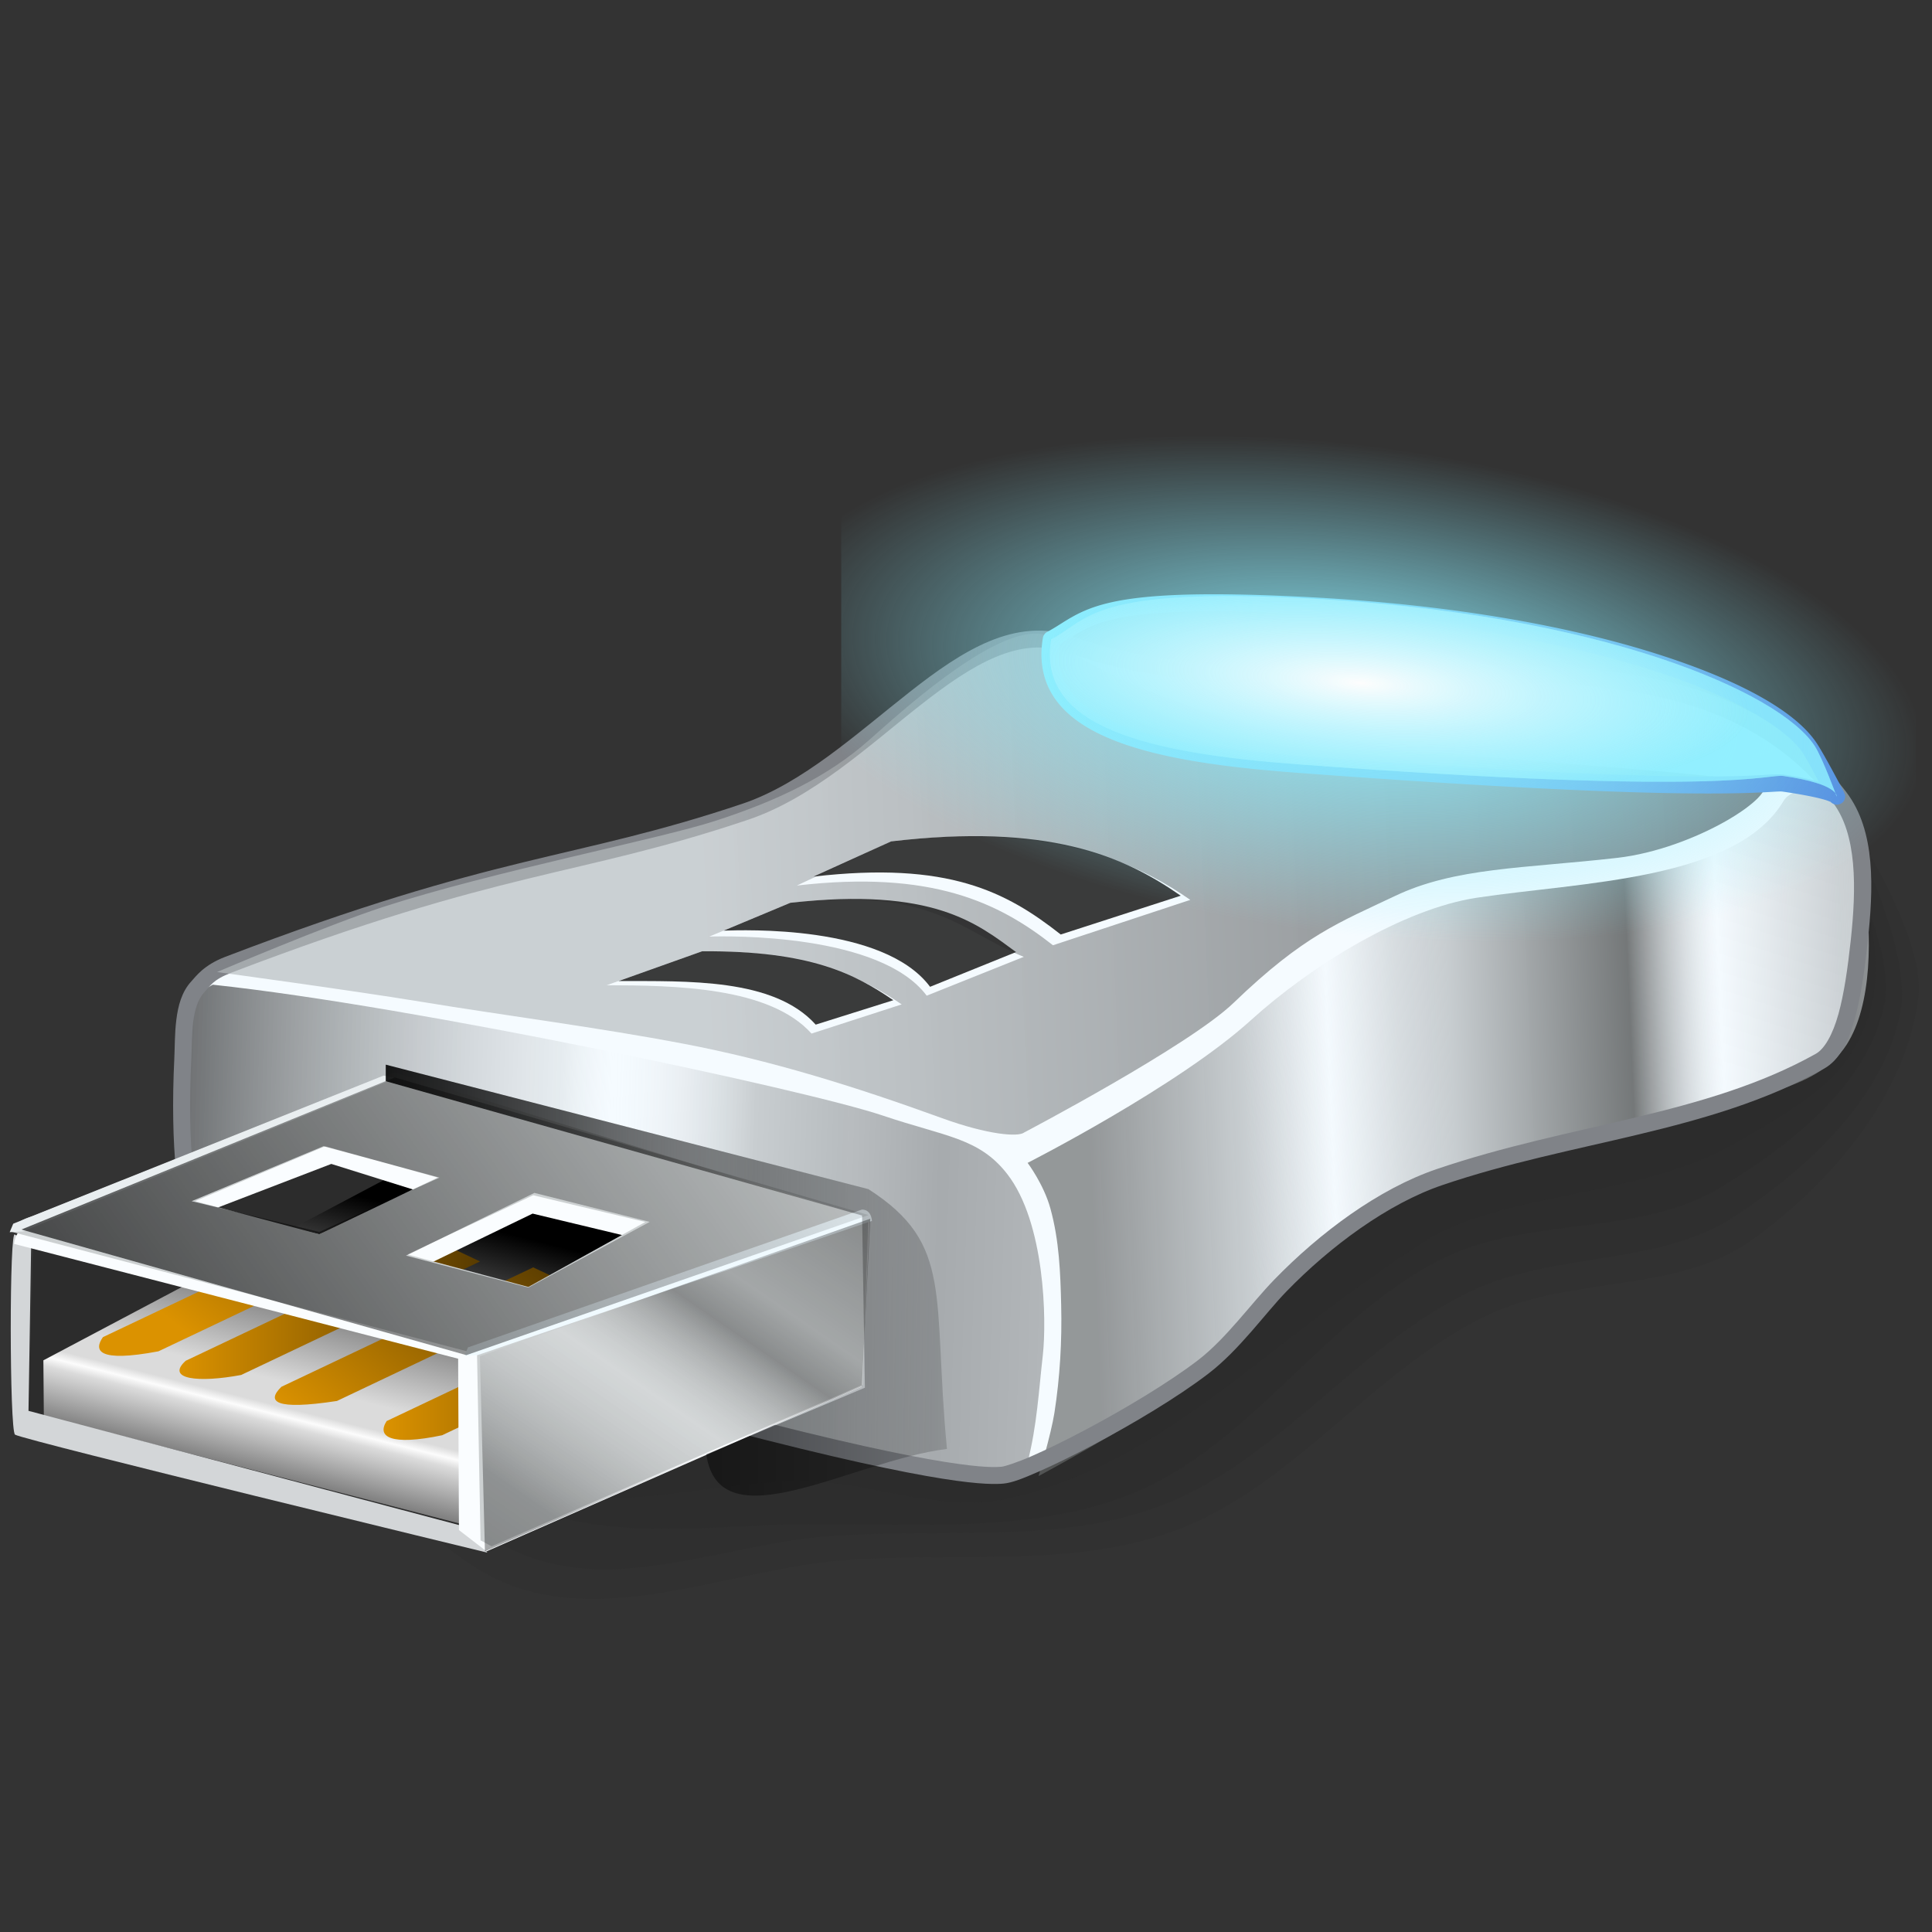 <?xml version="1.0" encoding="UTF-8" standalone="no"?>
<!-- Created with Inkscape (http://www.inkscape.org/) -->

<svg
   width="256mm"
   height="256mm"
   viewBox="0 0 256 256"
   version="1.1"
   id="svg1"
   inkscape:version="1.3.2 (091e20ef0f, 2023-11-25)"
   sodipodi:docname="media-removable-usb-wlan.svg"
   xmlns:inkscape="http://www.inkscape.org/namespaces/inkscape"
   xmlns:sodipodi="http://sodipodi.sourceforge.net/DTD/sodipodi-0.dtd"
   xmlns:xlink="http://www.w3.org/1999/xlink"
   xmlns="http://www.w3.org/2000/svg"
   xmlns:svg="http://www.w3.org/2000/svg"
   xmlns:rdf="http://www.w3.org/1999/02/22-rdf-syntax-ns#"
   xmlns:cc="http://creativecommons.org/ns#"
   xmlns:dc="http://purl.org/dc/elements/1.1/">
  <rect x="0" y="0" width="256" height="256" fill="#333333" stroke="none"/>
  <defs
     id="defs1">
    <linearGradient
       inkscape:collect="always"
       xlink:href="#linearGradient94"
       id="linearGradient95"
       x1="32.825"
       y1="130.938"
       x2="140.581"
       y2="134.282"
       gradientUnits="userSpaceOnUse" />
    <linearGradient
       id="linearGradient94"
       inkscape:collect="always">
      <stop
         style="stop-color:#000000;stop-opacity:0.855;"
         offset="0"
         id="stop94" />
      <stop
         style="stop-color:#b5babd;stop-opacity:0.337;"
         offset="0.406"
         id="stop96" />
      <stop
         style="stop-color:#d2d8db;stop-opacity:0;"
         offset="0.457"
         id="stop98" />
      <stop
         style="stop-color:#000000;stop-opacity:0.273;"
         offset="0.607"
         id="stop97" />
      <stop
         style="stop-color:#040404;stop-opacity:0.478;"
         offset="0.802"
         id="stop109" />
      <stop
         style="stop-color:#000000;stop-opacity:0.36;"
         offset="1"
         id="stop95" />
    </linearGradient>
    <linearGradient
       inkscape:collect="always"
       xlink:href="#linearGradient98"
       id="linearGradient100"
       x1="136.26"
       y1="170.278"
       x2="237.18"
       y2="165.932"
       gradientUnits="userSpaceOnUse" />
    <linearGradient
       id="linearGradient98"
       inkscape:collect="always">
      <stop
         style="stop-color:#656768;stop-opacity:0.675;"
         offset="0"
         id="stop99" />
      <stop
         style="stop-color:#b5babd;stop-opacity:0.698;"
         offset="0.174"
         id="stop101" />
      <stop
         style="stop-color:#b5babd;stop-opacity:0.017;"
         offset="0.269"
         id="stop104" />
      <stop
         style="stop-color:#b5babd;stop-opacity:0.471;"
         offset="0.347"
         id="stop105" />
      <stop
         style="stop-color:#b5babd;stop-opacity:0.71;"
         offset="0.404"
         id="stop102" />
      <stop
         style="stop-color:#414343;stop-opacity:0.714;"
         offset="0.604"
         id="stop106" />
      <stop
         style="stop-color:#b5babd;stop-opacity:0.01;"
         offset="0.705"
         id="stop107" />
      <stop
         style="stop-color:#b5babd;stop-opacity:0.647;"
         offset="0.842"
         id="stop108" />
      <stop
         style="stop-color:#b5babd;stop-opacity:0.718;"
         offset="0.875"
         id="stop103" />
      <stop
         style="stop-color:#b5babd;stop-opacity:0.727;"
         offset="1"
         id="stop100" />
    </linearGradient>
    <linearGradient
       inkscape:collect="always"
       xlink:href="#linearGradient110"
       id="linearGradient111"
       x1="92.415"
       y1="123.504"
       x2="237.747"
       y2="116.889"
       gradientUnits="userSpaceOnUse" />
    <linearGradient
       id="linearGradient110"
       inkscape:collect="always">
      <stop
         style="stop-color:#b5babd;stop-opacity:0.675;"
         offset="0"
         id="stop110" />
      <stop
         style="stop-color:#2c2d2f;stop-opacity:0.73;"
         offset="1"
         id="stop111" />
    </linearGradient>
    <radialGradient
       inkscape:collect="always"
       xlink:href="#linearGradient114"
       id="radialGradient115"
       cx="174.846"
       cy="97.462"
       fx="174.846"
       fy="97.462"
       r="44.974"
       gradientTransform="matrix(1,0,0,0.262,0,71.905)"
       gradientUnits="userSpaceOnUse" />
    <linearGradient
       id="linearGradient114"
       inkscape:collect="always">
      <stop
         style="stop-color:#fdfdfd;stop-opacity:1;"
         offset="0"
         id="stop114" />
      <stop
         style="stop-color:#8deefe;stop-opacity:0.609;"
         offset="1"
         id="stop115" />
    </linearGradient>
    <linearGradient
       inkscape:collect="always"
       xlink:href="#linearGradient112"
       id="linearGradient113"
       x1="130.019"
       y1="97.539"
       x2="220.492"
       y2="97.539"
       gradientUnits="userSpaceOnUse" />
    <linearGradient
       id="linearGradient112"
       inkscape:collect="always">
      <stop
         style="stop-color:#8deefe;stop-opacity:1;"
         offset="0"
         id="stop112" />
      <stop
         style="stop-color:#5186dd;stop-opacity:1;"
         offset="1"
         id="stop113" />
    </linearGradient>
    <radialGradient
       inkscape:collect="always"
       xlink:href="#linearGradient114"
       id="radialGradient117"
       gradientUnits="userSpaceOnUse"
       gradientTransform="matrix(0.966,0.076,-0.02,0.261,7.872,58.757)"
       cx="165.169"
       cy="93.032"
       fx="165.169"
       fy="93.032"
       r="44.974" />
    <linearGradient
       id="linearGradient2"
       inkscape:collect="always"
       gradientTransform="scale(1.478,0.677)"
       x1="12.325"
       y1="233.495"
       x2="28.581"
       y2="233.495"
       gradientUnits="userSpaceOnUse">
      <stop
         style="stop-color:#db9200;stop-opacity:1;"
         offset="0"
         id="stop1" />
      <stop
         style="stop-color:#583b00;stop-opacity:1;"
         offset="1"
         id="stop2" />
    </linearGradient>
    <radialGradient
       inkscape:collect="always"
       xlink:href="#linearGradient117"
       id="radialGradient118"
       cx="171.19"
       cy="99.199"
       fx="171.19"
       fy="99.199"
       r="58.799"
       gradientTransform="matrix(1.097,0.152,-0.084,0.458,-15.569,24.811)"
       gradientUnits="userSpaceOnUse" />
    <linearGradient
       id="linearGradient117"
       inkscape:collect="always">
      <stop
         style="stop-color:#8deefe;stop-opacity:1;"
         offset="0"
         id="stop117" />
      <stop
         style="stop-color:#8deefe;stop-opacity:0;"
         offset="1"
         id="stop118" />
    </linearGradient>
    <radialGradient
       inkscape:collect="always"
       xlink:href="#linearGradient114"
       id="radialGradient2"
       gradientUnits="userSpaceOnUse"
       gradientTransform="matrix(0.966,0.076,-0.02,0.261,7.872,58.757)"
       cx="165.169"
       cy="93.032"
       fx="165.169"
       fy="93.032"
       r="44.974" />
    <linearGradient
       id="linearGradient4"
       inkscape:collect="always"
       gradientTransform="scale(1.467,0.682)"
       x1="23.54"
       y1="238.808"
       x2="39.749"
       y2="238.808"
       gradientUnits="userSpaceOnUse">
      <stop
         style="stop-color:#db9200;stop-opacity:1;"
         offset="0"
         id="stop3" />
      <stop
         style="stop-color:#583b00;stop-opacity:1;"
         offset="1"
         id="stop4" />
    </linearGradient>
    <linearGradient
       inkscape:collect="always"
       xlink:href="#linearGradient44"
       id="linearGradient118"
       gradientUnits="userSpaceOnUse"
       x1="21.639"
       y1="176.798"
       x2="27.588"
       y2="153.13" />
    <linearGradient
       id="linearGradient44"
       inkscape:collect="always">
      <stop
         style="stop-color:#686868;stop-opacity:1;"
         offset="0"
         id="stop44" />
      <stop
         style="stop-color:#dbdbdb;stop-opacity:1;"
         offset="0.21"
         id="stop46" />
      <stop
         style="stop-color:#fcfcfc;stop-opacity:1;"
         offset="0.24"
         id="stop49" />
      <stop
         style="stop-color:#dbdbdb;stop-opacity:1;"
         offset="0.27"
         id="stop47" />
      <stop
         style="stop-color:#dbdbdb;stop-opacity:1;"
         offset="0.35"
         id="stop48" />
      <stop
         style="stop-color:#000000;stop-opacity:1;"
         offset="1"
         id="stop45" />
    </linearGradient>
    <linearGradient
       inkscape:collect="always"
       xlink:href="#linearGradient52"
       id="linearGradient121"
       gradientUnits="userSpaceOnUse"
       x1="25.49"
       y1="170.654"
       x2="39.687"
       y2="152.795" />
    <linearGradient
       id="linearGradient52"
       inkscape:collect="always">
      <stop
         style="stop-color:#db9200;stop-opacity:1;"
         offset="0"
         id="stop52" />
      <stop
         style="stop-color:#583b00;stop-opacity:1;"
         offset="1"
         id="stop53" />
    </linearGradient>
    <linearGradient
       id="linearGradient6"
       inkscape:collect="always"
       gradientTransform="scale(1.141,0.876)"
       x1="30.411"
       y1="164.172"
       x2="69.724"
       y2="164.172"
       gradientUnits="userSpaceOnUse">
      <stop
         style="stop-color:#000000;stop-opacity:0.884;"
         offset="0"
         id="stop5" />
      <stop
         style="stop-color:#000000;stop-opacity:0.151;"
         offset="1"
         id="stop6" />
    </linearGradient>
    <linearGradient
       inkscape:collect="always"
       xlink:href="#linearGradient54"
       id="linearGradient122"
       gradientUnits="userSpaceOnUse"
       x1="11.002"
       y1="182.76"
       x2="72.666"
       y2="139.048" />
    <linearGradient
       id="linearGradient54"
       inkscape:collect="always">
      <stop
         style="stop-color:#000000;stop-opacity:0.754;"
         offset="0"
         id="stop54" />
      <stop
         style="stop-color:#000000;stop-opacity:0;"
         offset="1"
         id="stop55" />
    </linearGradient>
    <linearGradient
       inkscape:collect="always"
       xlink:href="#linearGradient56"
       id="linearGradient123"
       gradientUnits="userSpaceOnUse"
       x1="46.999"
       y1="219.938"
       x2="95.816"
       y2="148.802" />
    <linearGradient
       id="linearGradient56"
       inkscape:collect="always">
      <stop
         style="stop-color:#000000;stop-opacity:0.596;"
         offset="0"
         id="stop56" />
      <stop
         style="stop-color:#000000;stop-opacity:0.298;"
         offset="0.389"
         id="stop58" />
      <stop
         style="stop-color:#ffffff;stop-opacity:0.149;"
         offset="0.535"
         id="stop59" />
      <stop
         style="stop-color:#000000;stop-opacity:0.329;"
         offset="0.625"
         id="stop61" />
      <stop
         style="stop-color:#000000;stop-opacity:0.196;"
         offset="0.668"
         id="stop60" />
      <stop
         style="stop-color:#000000;stop-opacity:0.39;"
         offset="0.834"
         id="stop62" />
      <stop
         style="stop-color:#000000;stop-opacity:0.636;"
         offset="1"
         id="stop57" />
    </linearGradient>
    <radialGradient
       inkscape:collect="always"
       xlink:href="#linearGradient114"
       id="radialGradient14"
       gradientUnits="userSpaceOnUse"
       gradientTransform="matrix(0.966,0.076,-0.02,0.261,7.872,58.757)"
       cx="165.169"
       cy="93.032"
       fx="165.169"
       fy="93.032"
       r="44.974" />
    <linearGradient
       inkscape:collect="always"
       xlink:href="#linearGradient52"
       id="linearGradient1"
       gradientUnits="userSpaceOnUse"
       x1="25.49"
       y1="170.654"
       x2="39.687"
       y2="152.795" />
    <linearGradient
       inkscape:collect="always"
       xlink:href="#linearGradient52"
       id="linearGradient3"
       gradientUnits="userSpaceOnUse"
       x1="25.49"
       y1="170.654"
       x2="39.687"
       y2="152.795" />
  </defs>
  <sodipodi:namedview
     id="base"
     pagecolor="#ffffff"
     bordercolor="#000000"
     borderopacity="0.3"
     inkscape:pageopacity="0.0"
     inkscape:pageshadow="2"
     inkscape:zoom="0.98994949"
     inkscape:cx="505.07627"
     inkscape:cy="476.792"
     inkscape:document-units="mm"
     inkscape:showpageshadow="2"
     inkscape:pagecheckerboard="0"
     inkscape:deskcolor="#d1d1d1"
     inkscape:current-layer="svg1" />
  <g
     id="g118"
     style="display:inline"
     inkscape:label="media-removable-usb-wlan"
     transform="matrix(1.184,0,0,1.184,-15.772,-22.687)">
    <g
       id="g125"
       inkscape:label="shadow">
      <path
         id="rect123"
         style="fill:#262626;fill-opacity:0.164;stroke-width:1.9;stroke-linecap:round;stroke-linejoin:round;stroke-miterlimit:5"
         d="m 40.625,141.118 h 38.353 38.353 l 53.588,-26.192 50.113,-2.673 c 0,0 7.772,11.954 6.981,18.496 -1.32,10.92 -9.737,20.795 -18.674,27.207 -8.256,5.922 -20.132,3.975 -29.333,8.285 -12.984,6.083 -21.981,19.487 -35.48,24.322 -11.597,4.153 -24.536,2.235 -36.816,3.207 -12.51,0.99 -25.868,7.252 -37.551,2.673 -13.409,-5.256 -29.533,-31.538 -29.533,-31.538 z"
         sodipodi:nodetypes="cccccaaaaaacc" />
      <path
         id="path123"
         style="fill:#262626;fill-opacity:0.164;stroke-width:1.9;stroke-linecap:round;stroke-linejoin:round;stroke-miterlimit:5"
         d="m 38.754,138.446 h 38.353 38.353 l 53.588,-26.192 50.113,-2.673 c 0,0 8.387,15.134 6.822,22.965 -1.916,9.585 -10.346,17.371 -18.515,22.739 -8.491,5.58 -20.132,3.975 -29.333,8.285 -12.984,6.083 -21.981,19.487 -35.48,24.322 -11.597,4.153 -24.537,2.225 -36.816,3.207 -10.997,0.88 -22.589,6.031 -33.008,2.405 -14.56,-5.067 -34.077,-31.271 -34.077,-31.271 z"
         sodipodi:nodetypes="cccccaaaaaacc" />
      <path
         id="path124"
         style="fill:#262626;fill-opacity:0.164;stroke-width:1.9;stroke-linecap:round;stroke-linejoin:round;stroke-miterlimit:5"
         d="M 35.547,137.109 H 73.9 112.253 l 53.588,-26.192 50.113,-2.673 c 0,0 9.846,15.203 8.258,23.284 -1.77,9.01 -10.494,15.79 -18.347,20.548 -9.018,5.464 -21.151,3.214 -30.669,7.751 -13.431,6.401 -21.846,21.424 -35.747,26.727 -11.51,4.391 -24.499,3.006 -36.816,3.207 -9.858,0.161 -20.242,1.694 -29.533,-1.604 C 58.521,182.983 35.547,160.896 35.547,160.896 Z"
         sodipodi:nodetypes="cccccaaaaaacc" />
      <path
         id="path125"
         style="fill:#262626;fill-opacity:0.164;stroke-width:1.9;stroke-linecap:round;stroke-linejoin:round;stroke-miterlimit:5"
         d="m 36.883,132.298 h 38.353 38.353 l 53.588,-26.192 50.113,-2.673 c 0,0 8.291,19.791 5.226,29.188 -2.19,6.715 -5.962,9.334 -15.315,14.644 -10.542,5.985 -25.842,5.204 -34.678,10.958 -18.994,12.369 -28.568,24.372 -46.171,28.598 -7.28,1.748 -14.901,-1.622 -22.384,-1.871 -10.464,-0.347 -21.52,3.987 -31.404,0.535 C 58.015,180.403 36.883,156.085 36.883,156.085 Z"
         sodipodi:nodetypes="cccccassaaacc" />
    </g>
    <g
       id="g110"
       style="display:inline">
      <path
         style="color:#000000;display:inline;fill:#f5fbff;fill-opacity:1;stroke-linecap:round;stroke-linejoin:round;stroke-miterlimit:5;-inkscape-stroke:none"
         d="m 33.782,137.583 c 0.117,-2.416 -0.089,-6.07 1.649,-7.95 0.618,-0.669 1.188,-1.642 3.448,-2.506 30.662,-11.721 38.627,-10.665 57.819,-17.112 13.984,-4.697 24.648,-22.875 36.37,-18.725 28.246,10 67.714,-7.037 86.128,17.105 3.008,3.944 2.845,10.146 2.186,16.171 -0.658,6.024 -1.63,11.819 -4.391,13.362 -12.655,7.073 -27.768,7.932 -42.562,12.963 -6.298,2.142 -12.794,6.96 -17.84,12.161 -2.47,2.546 -5.304,6.55 -8.619,9.087 -6.752,5.168 -19.878,11.888 -22.451,12.111 -1.286,0.111 -6.152,0.42 -30.668,-5.985 -16.294,-4.257 -42.649,-11.955 -55.798,-14.729 -1.655,-0.349 -6.25,-5.803 -5.272,-25.953 z"
         id="path109"
         inkscape:label="colorhead" />
      <path
         id="rect94"
         style="fill:url(#linearGradient95);fill-opacity:0.675;stroke-width:1.9;stroke-linecap:round;stroke-linejoin:round;stroke-miterlimit:5"
         d="m 37.136,129.362 c 22.681,2.422 66.419,11.757 74.981,14.647 7.028,2.372 10.754,2.482 13.906,6.514 4.252,5.439 4.447,16.395 4,20.322 -0.447,3.929 -0.649,7.87 -1.701,11.964 -4.04,4.79 -11.826,0.349 -19.324,-0.625 L 38.554,163.286 c -3.558,-3.297 -4.01,-8.852 -4.914,-14.08 0.323,-7.457 -1.679,-17.239 3.496,-19.844 z"
         sodipodi:nodetypes="csasccccc" />
      <path
         id="rect98"
         style="fill:url(#linearGradient100);stroke-width:1.9;stroke-linecap:round;stroke-linejoin:round;stroke-miterlimit:5"
         d="m 128.323,149.301 c 0,0 16.814,-8.548 24.994,-15.97 6.677,-6.058 16.994,-12.445 25.277,-13.702 11.634,-1.765 29.074,-1.912 34.349,-10.867 0.893,-1.515 4.961,-1.795 4.961,-1.795 2.172,-1.81 7.79,20.215 2.079,29.104 -3.54,5.509 -11.826,5.688 -18.002,7.865 -10.545,3.716 -24.247,5.54 -32.365,8.81 -10.546,4.249 -16.226,16.042 -25.372,22.795 -4.594,3.392 -14.694,8.81 -14.694,8.81 0,0 1.405,-4.691 1.779,-7.103 0.616,-3.971 0.849,-8.014 0.751,-12.032 -0.088,-3.626 -0.213,-7.206 -1.206,-10.813 -0.744,-2.704 -2.551,-5.103 -2.551,-5.103 z"
         sodipodi:nodetypes="cssscsasacaasc" />
      <path
         style="color:#000000;fill:#808388;stroke-linecap:round;stroke-linejoin:round;stroke-miterlimit:5;-inkscape-stroke:none"
         d="m 128.65,89.77 c -1.562,0.117 -3.103,0.531 -4.609,1.158 -3.012,1.254 -5.934,3.336 -8.896,5.66 -5.926,4.649 -12.04,10.273 -18.75,12.527 -19.088,6.412 -27.124,5.378 -57.855,17.125 -2.432,0.93 -3.303,2.203 -3.807,2.748 -1.09,1.179 -1.486,2.762 -1.678,4.303 -0.192,1.54 -0.166,3.088 -0.223,4.246 -0.492,10.151 0.411,16.652 1.693,20.732 0.641,2.04 1.375,3.476 2.105,4.463 0.731,0.987 1.411,1.562 2.227,1.734 13.053,2.753 39.433,10.452 55.756,14.717 12.276,3.207 19.645,4.738 24.135,5.455 4.49,0.717 6.183,0.617 6.854,0.559 0.983,-0.085 2.215,-0.58 3.943,-1.336 1.729,-0.756 3.838,-1.787 6.078,-2.973 4.481,-2.372 9.472,-5.35 12.926,-7.994 3.491,-2.672 6.346,-6.733 8.723,-9.182 4.966,-5.119 11.39,-9.856 17.465,-11.922 14.638,-4.978 29.811,-5.819 42.719,-13.033 1.781,-0.996 2.738,-3.08 3.436,-5.574 0.698,-2.494 1.105,-5.484 1.436,-8.514 0.664,-6.078 0.934,-12.511 -2.375,-16.85 -9.471,-12.417 -24.362,-14.222 -40.133,-14.23 -15.771,-0.009 -32.602,1.701 -46.434,-3.195 -1.589,-0.563 -3.172,-0.742 -4.734,-0.625 z m 0.125,1.883 c 1.319,-0.101 2.634,0.058 3.975,0.533 14.414,5.103 31.44,3.296 47.068,3.305 15.628,0.009 29.68,1.757 38.623,13.482 2.707,3.548 2.649,9.519 1.996,15.49 -0.327,2.995 -0.734,5.913 -1.377,8.209 -0.643,2.296 -1.553,3.88 -2.533,4.428 -12.402,6.932 -27.455,7.809 -42.404,12.893 -6.521,2.217 -13.089,7.116 -18.215,12.398 -2.564,2.642 -5.374,6.591 -8.514,8.994 -3.298,2.524 -8.247,5.488 -12.66,7.824 -2.207,1.168 -4.284,2.184 -5.951,2.912 -1.667,0.729 -3.04,1.155 -3.344,1.182 -0.616,0.053 -1.999,0.163 -6.393,-0.539 -4.394,-0.702 -11.716,-2.22 -23.955,-5.418 C 78.826,173.096 52.496,165.401 39.25,162.607 c -0.012,-0.002 -0.526,-0.242 -1.092,-1.006 -0.566,-0.764 -1.228,-2.015 -1.82,-3.9 -1.185,-3.771 -2.092,-10.073 -1.607,-20.072 0.061,-1.258 0.042,-2.743 0.211,-4.104 0.169,-1.36 0.538,-2.547 1.186,-3.248 0.732,-0.792 1.003,-1.464 3.09,-2.262 C 69.81,116.321 77.703,117.398 97,110.916 c 7.273,-2.443 13.483,-8.258 19.316,-12.834 2.916,-2.288 5.733,-4.267 8.455,-5.4 1.361,-0.567 2.685,-0.928 4.004,-1.029 z"
         id="path110"
         inkscape:label="frame" />
      <g
         id="g112"
         inkscape:label="g112top"
         style="display:inline">
        <path
           id="rect110"
           style="display:inline;fill:url(#linearGradient111);stroke-width:1.9;stroke-linecap:round;stroke-linejoin:round;stroke-miterlimit:5"
           d="m 128.988,90.073 c -5.46,0.207 -14.912,8.823 -18.43,11.934 -4.595,4.063 -10.209,6.76 -17.198,9.024 -6.408,2.076 -24.908,5.661 -37.042,9.591 -6.371,2.064 -18.71,7.324 -18.71,7.324 0,0 15.172,2.065 22.726,3.307 9.812,1.614 19.762,2.861 29.529,4.724 9.648,1.84 18.875,4.688 28.868,8.316 5.191,1.884 8.557,2.131 9.213,1.606 0,0 18.433,-9.686 23.434,-14.505 7.916,-7.626 11.872,-9.008 18.048,-11.954 6.729,-3.21 14.424,-3.083 24.863,-4.27 8.733,-0.993 18.114,-7.05 16.336,-8.487 -30.44,-3.711 -59.707,-1.919 -80.604,-16.536 -0.326,-0.065 -0.672,-0.089 -1.036,-0.075 z m -6.902,22.708 c 11.921,0.041 19.177,3.417 24.445,7.089 l -15.368,5.078 c -6.086,-4.786 -13.577,-8.426 -28.665,-6.682 l 10.557,-4.944 c 3.281,-0.383 6.28,-0.551 9.03,-0.542 z m -13.694,7.041 c 10.439,0.096 13.517,4.014 19.506,6.422 L 117.031,130.591 c -5.189,-6.965 -22.156,-6.685 -24.332,-6.615 l 9.071,-3.78 c 2.503,-0.278 4.689,-0.392 6.622,-0.374 z m -16.488,5.798 c 12.158,-0.073 18.057,3.04 22.327,5.947 l -10.089,3.266 c -4.703,-5.234 -15.268,-5.386 -22.929,-5.412 z"
           sodipodi:nodetypes="cssscssscscscccsccccssccccsccccc" />
        <g
           id="g111">
          <path
             id="path111"
             style="fill:#262626;fill-opacity:0.901;stroke-width:1.9;stroke-linecap:round;stroke-linejoin:round;stroke-miterlimit:5"
             d="m 91.904,125.62 c 12.158,-0.073 17.122,2.572 21.392,5.479 l -8.686,2.732 c -4.703,-5.234 -14.399,-4.852 -22.06,-4.878 z"
             sodipodi:nodetypes="ccccc" />
          <path
             id="rect111"
             style="fill:#262626;fill-opacity:0.901;stroke-width:1.9;stroke-linecap:round;stroke-linejoin:round;stroke-miterlimit:5"
             d="m 101.77,120.196 c 16.02,-1.782 20.901,2.326 25.259,5.513 l -9.62,3.889 c -5.189,-6.965 -20.927,-6.355 -23.104,-6.284 z"
             sodipodi:nodetypes="ccccc" />
          <path
             id="rect112"
             style="fill:#262626;fill-opacity:0.901;stroke-width:1.9;stroke-linecap:round;stroke-linejoin:round;stroke-miterlimit:5"
             d="m 113.055,113.322 c 17.496,-2.042 25.923,1.56 32.406,6.08 l -13.43,4.343 c -6.086,-4.786 -12.575,-8.226 -27.662,-6.481 z"
             sodipodi:nodetypes="ccccc" />
        </g>
      </g>
    </g>
    <g
       id="path112">
      <path
         style="color:#000000;fill:url(#radialGradient115);stroke-linecap:round;stroke-linejoin:round;stroke-miterlimit:5;-inkscape-stroke:none"
         d="m 215.872,102.904 c 0.883,1.356 2.996,5.401 2.996,5.401 0,0 0.309,-0.584 -5.914,-1.494 -1.928,-0.282 -5.672,1.517 -54.393,-2.112 -16.781,-1.25 -29.273,-4.143 -27.592,-13.985 4.22,-2.225 4.44,-5.046 28.726,-3.78 32.635,1.701 52.208,9.876 56.177,15.969 z"
         id="path117" />
      <path
         style="color:#000000;fill:url(#linearGradient113);stroke-linecap:round;stroke-linejoin:round;stroke-miterlimit:5;-inkscape-stroke:none"
         d="m 145.521,85.727 c -3.542,0.122 -6.035,0.432 -7.926,0.863 -3.782,0.862 -5.101,2.245 -7.07,3.283 a 0.95,0.95 0 0 0 -0.492,0.682 c -0.454,2.661 0.064,4.998 1.404,6.873 1.34,1.875 3.429,3.279 6.035,4.377 5.213,2.195 12.59,3.214 21.018,3.842 24.374,1.816 37.508,2.275 44.809,2.314 7.301,0.039 8.927,-0.295 9.518,-0.209 3.08,0.45 4.527,0.828 5.098,1.039 0.285,0.106 0.343,0.192 0.23,0.078 -0.011,-0.011 -0.025,-0.06 -0.039,-0.076 a 0.95,0.95 0 0 0 1.602,-0.043 c 0,0 0.08,-0.18 0.1,-0.297 0.019,-0.117 0.018,-0.248 -0.008,-0.369 -0.02,-0.096 -0.081,-0.141 -0.121,-0.219 h 0.031 c 0,0 -2.065,-3.981 -3.041,-5.48 -2.268,-3.482 -8.279,-6.968 -17.846,-10.018 -9.567,-3.049 -22.692,-5.527 -39.078,-6.381 -6.09,-0.317 -10.681,-0.382 -14.223,-0.26 z m 0.066,1.904 c 3.462,-0.12 8.003,-0.064 14.057,0.252 16.248,0.847 29.229,3.308 38.6,6.295 9.371,2.987 15.131,6.633 16.832,9.244 0.48,0.736 1.091,1.928 1.791,3.232 -0.927,-0.24 -1.612,-0.467 -3.775,-0.783 -1.337,-0.196 -2.548,0.228 -9.781,0.189 -7.233,-0.039 -20.333,-0.495 -44.68,-2.309 -8.354,-0.622 -15.612,-1.675 -20.42,-3.699 -2.404,-1.012 -4.173,-2.254 -5.227,-3.729 -0.987,-1.381 -1.347,-3.012 -1.08,-5.064 1.87,-1.075 2.957,-2.099 6.113,-2.818 1.727,-0.394 4.109,-0.691 7.57,-0.811 z"
         id="path116" />
      <path
         style="color:#000000;fill:url(#radialGradient14);stroke-linecap:round;stroke-linejoin:round;stroke-miterlimit:5;-inkscape-stroke:none"
         d="m 216.406,102.637 c 0.883,1.356 2.462,5.668 2.462,5.668 0,0 0.309,-1.385 -5.914,-2.295 -1.928,-0.282 -5.672,2.319 -54.393,-1.31 -16.781,-1.25 -29.273,-4.143 -27.592,-13.985 4.22,-2.225 4.44,-5.847 28.726,-4.582 32.635,1.701 52.742,10.411 56.711,16.504 z"
         id="path115"
         sodipodi:nodetypes="scsscss" />
      <rect
         style="fill:url(#radialGradient118);stroke:none;stroke-width:2.007;stroke-linecap:round;stroke-linejoin:round;stroke-miterlimit:5;stroke-dasharray:none;stroke-opacity:1"
         id="rect117"
         width="120.248"
         height="57.196"
         x="107.466"
         y="67.352" />
      <path
         style="color:#000000;fill:url(#radialGradient117);stroke-linecap:round;stroke-linejoin:round;stroke-miterlimit:5;-inkscape-stroke:none"
         d="m 216.406,102.637 c 0.883,1.356 2.462,5.668 2.462,5.668 0,0 0.309,-1.385 -5.914,-2.295 -1.928,-0.282 -5.672,2.319 -54.393,-1.31 -16.781,-1.25 -29.273,-4.143 -27.592,-13.985 4.22,-2.225 4.44,-5.847 28.726,-4.582 32.635,1.701 52.742,10.411 56.711,16.504 z"
         id="path118"
         sodipodi:nodetypes="scsscss" />
    </g>
    <g
       id="g39-8"
       style="display:inline"
       transform="matrix(1.4,0,0,1.4,7.908,-63.106)">
      <path
         id="rect43-9"
         style="display:inline;fill:#2c2c2c;fill-opacity:1;stroke-width:5;stroke-linecap:round;stroke-linejoin:round;stroke-miterlimit:5"
         d="m 31.75,148.072 28.348,7.56 -16.644,26.215 -37.352,-9.085 0.418,-14.295 z"
         sodipodi:nodetypes="cccccc"
         inkscape:label="blbg" />
      <g
         id="g53-7">
        <path
           id="rect44-3"
           style="fill:url(#linearGradient118);stroke-width:5;stroke-linecap:round;stroke-linejoin:round;stroke-miterlimit:5"
           d="m 39.215,150.624 34.014,5.614 -31.463,19.569 -0.486,4.92 -33.91,-8.788 -0.036,-4.435 z"
           sodipodi:nodetypes="ccccccc" />
        <g
           id="g52-6"
           style="fill:url(#linearGradient121);fill-opacity:1">
          <path
             id="rect49-1"
             style="fill:url(#linearGradient1);fill-opacity:1;stroke-width:5;stroke-linecap:round;stroke-linejoin:round;stroke-miterlimit:5"
             d="m 16.536,166.782 19.088,-9.071 -3.402,-1.606 -20.127,9.544 c -0.739,1.045 -0.461,2.059 4.441,1.134 z"
             sodipodi:nodetypes="ccccc" />
          <path
             id="path49-2"
             style="fill:url(#linearGradient2);fill-opacity:1;stroke-width:5;stroke-linecap:round;stroke-linejoin:round;stroke-miterlimit:5"
             d="m 23.151,168.672 19.088,-9.071 -3.402,-1.606 -20.127,9.544 c -1.639,1.489 1.037,1.774 4.441,1.134 z"
             sodipodi:nodetypes="ccccc" />
          <path
             id="path51-9"
             style="fill:url(#linearGradient3);fill-opacity:1;stroke-width:5;stroke-linecap:round;stroke-linejoin:round;stroke-miterlimit:5"
             d="m 30.805,170.751 19.088,-9.071 -3.402,-1.606 -20.127,9.544 c -1.216,1.178 -0.561,1.899 4.441,1.134 z"
             sodipodi:nodetypes="ccccc" />
          <path
             id="path52-3"
             style="fill:url(#linearGradient4);fill-opacity:1;stroke-width:5;stroke-linecap:round;stroke-linejoin:round;stroke-miterlimit:5"
             d="m 39.215,173.491 19.088,-9.071 -3.402,-1.606 -20.127,9.544 c -0.816,1.262 0.327,1.995 4.441,1.134 z"
             sodipodi:nodetypes="ccccc" />
        </g>
      </g>
      <path
         id="rect39-1"
         style="fill:#d3d6d8;fill-opacity:1;stroke-width:5;stroke-linecap:round;stroke-linejoin:round;stroke-miterlimit:5"
         d="m 5.069,157.467 1.29,0.599 -0.215,13.477 35.046,9.297 1.637,2.038 c 0,0 -37.019,-8.975 -37.758,-9.432 -0.448,-0.276 -0.467,-16.834 2e-7,-15.979 z"
         sodipodi:nodetypes="cccccsc" />
      <path
         id="path39-9"
         style="fill:#fafdff;fill-opacity:1;stroke-width:5;stroke-linecap:round;stroke-linejoin:round;stroke-miterlimit:5"
         d="M 35.057,144.962 6.682,156.353 c -1.704,0.537 -1.681,1.846 -1.681,1.846 l 35.488,9.175 0.065,13.698 2.205,1.704 29.987,-13.167 0.64,-13.26 z m -4.706,6.842 7.41,2.32 -8.373,3.303 -8.504,-1.985 z m 16.091,3.971 7.399,1.774 -8.122,4.85 -8.163,-2.321 z"
         sodipodi:nodetypes="ccccccccccccccccccc" />
      <path
         id="path40-4"
         style="fill:#ccd0d1;fill-opacity:1;stroke-width:5;stroke-linecap:round;stroke-linejoin:round;stroke-miterlimit:5"
         d="m 35.394,144.489 -28.902,11.485 c -1.681,0.467 -1.705,1.256 -1.705,1.256 l 37.213,9.766 0.281,14.899 0.882,0.475 29.662,-12.908 0.464,-13.351 z m -5.522,5.895 8.977,2.51 -9.461,4.532 -9.922,-2.646 z m 16.619,3.924 8.96,2.137 -9.349,5.192 -9.683,-2.598 z"
         sodipodi:nodetypes="ccccccccccccccccccc" />
      <path
         id="path62-7"
         style="display:inline;fill:#f0faff;fill-opacity:1;stroke-width:5;stroke-linecap:round;stroke-linejoin:round;stroke-miterlimit:5"
         d="M 41.273,166.472 72.767,155.452 c 0.567,0.008 0.762,0.46 0.802,0.907 l -31.527,10.728 -1.052,0.06 z"
         sodipodi:nodetypes="cccccc" />
      <path
         id="rect62-8"
         style="fill:#e9eef0;fill-opacity:1;stroke-width:5;stroke-linecap:round;stroke-linejoin:round;stroke-miterlimit:5"
         d="m 4.924,156.583 29.604,-11.839 0.969,0.189 -29.804,12.266 -1.052,0.06 z"
         sodipodi:nodetypes="cccccc" />
      <path
         id="rect53-4"
         style="fill:url(#linearGradient122);stroke-width:5;stroke-linecap:round;stroke-linejoin:round;stroke-miterlimit:5"
         d="M 35.416,144.889 5.575,157.049 41.146,167.089 73.299,155.891 Z m -5.687,5.498 9.262,2.511 -9.603,4.341 -10.205,-2.457 z m 16.857,3.733 9.217,2.317 -9.703,5.25 -9.78,-2.553 z"
         sodipodi:nodetypes="ccccccccccccccc"
         inkscape:label="topshadow" />
      <path
         id="rect55-5"
         style="fill:url(#linearGradient123);stroke-width:5;stroke-linecap:round;stroke-linejoin:round;stroke-miterlimit:5"
         d="m 42.229,167.177 31.206,-10.995 -0.676,13.405 -30.128,13.188 z"
         sodipodi:nodetypes="ccccc"
         inkscape:label="rsideshadow" />
      <path
         id="rect4"
         style="fill:url(#linearGradient6);stroke-width:3.499;stroke-linecap:round;stroke-linejoin:round;stroke-miterlimit:5"
         d="m 34.703,143.868 38.581,9.951 c 6.856,4.4 5.111,8.465 6.28,20.769 -7.542,0.91 -18.195,7.648 -19.238,0.433 l 12.679,-5.328 -0.225,-13.766 -38.078,-10.737 z"
         sodipodi:nodetypes="cccccccc" />
    </g>
  </g>
</svg>
